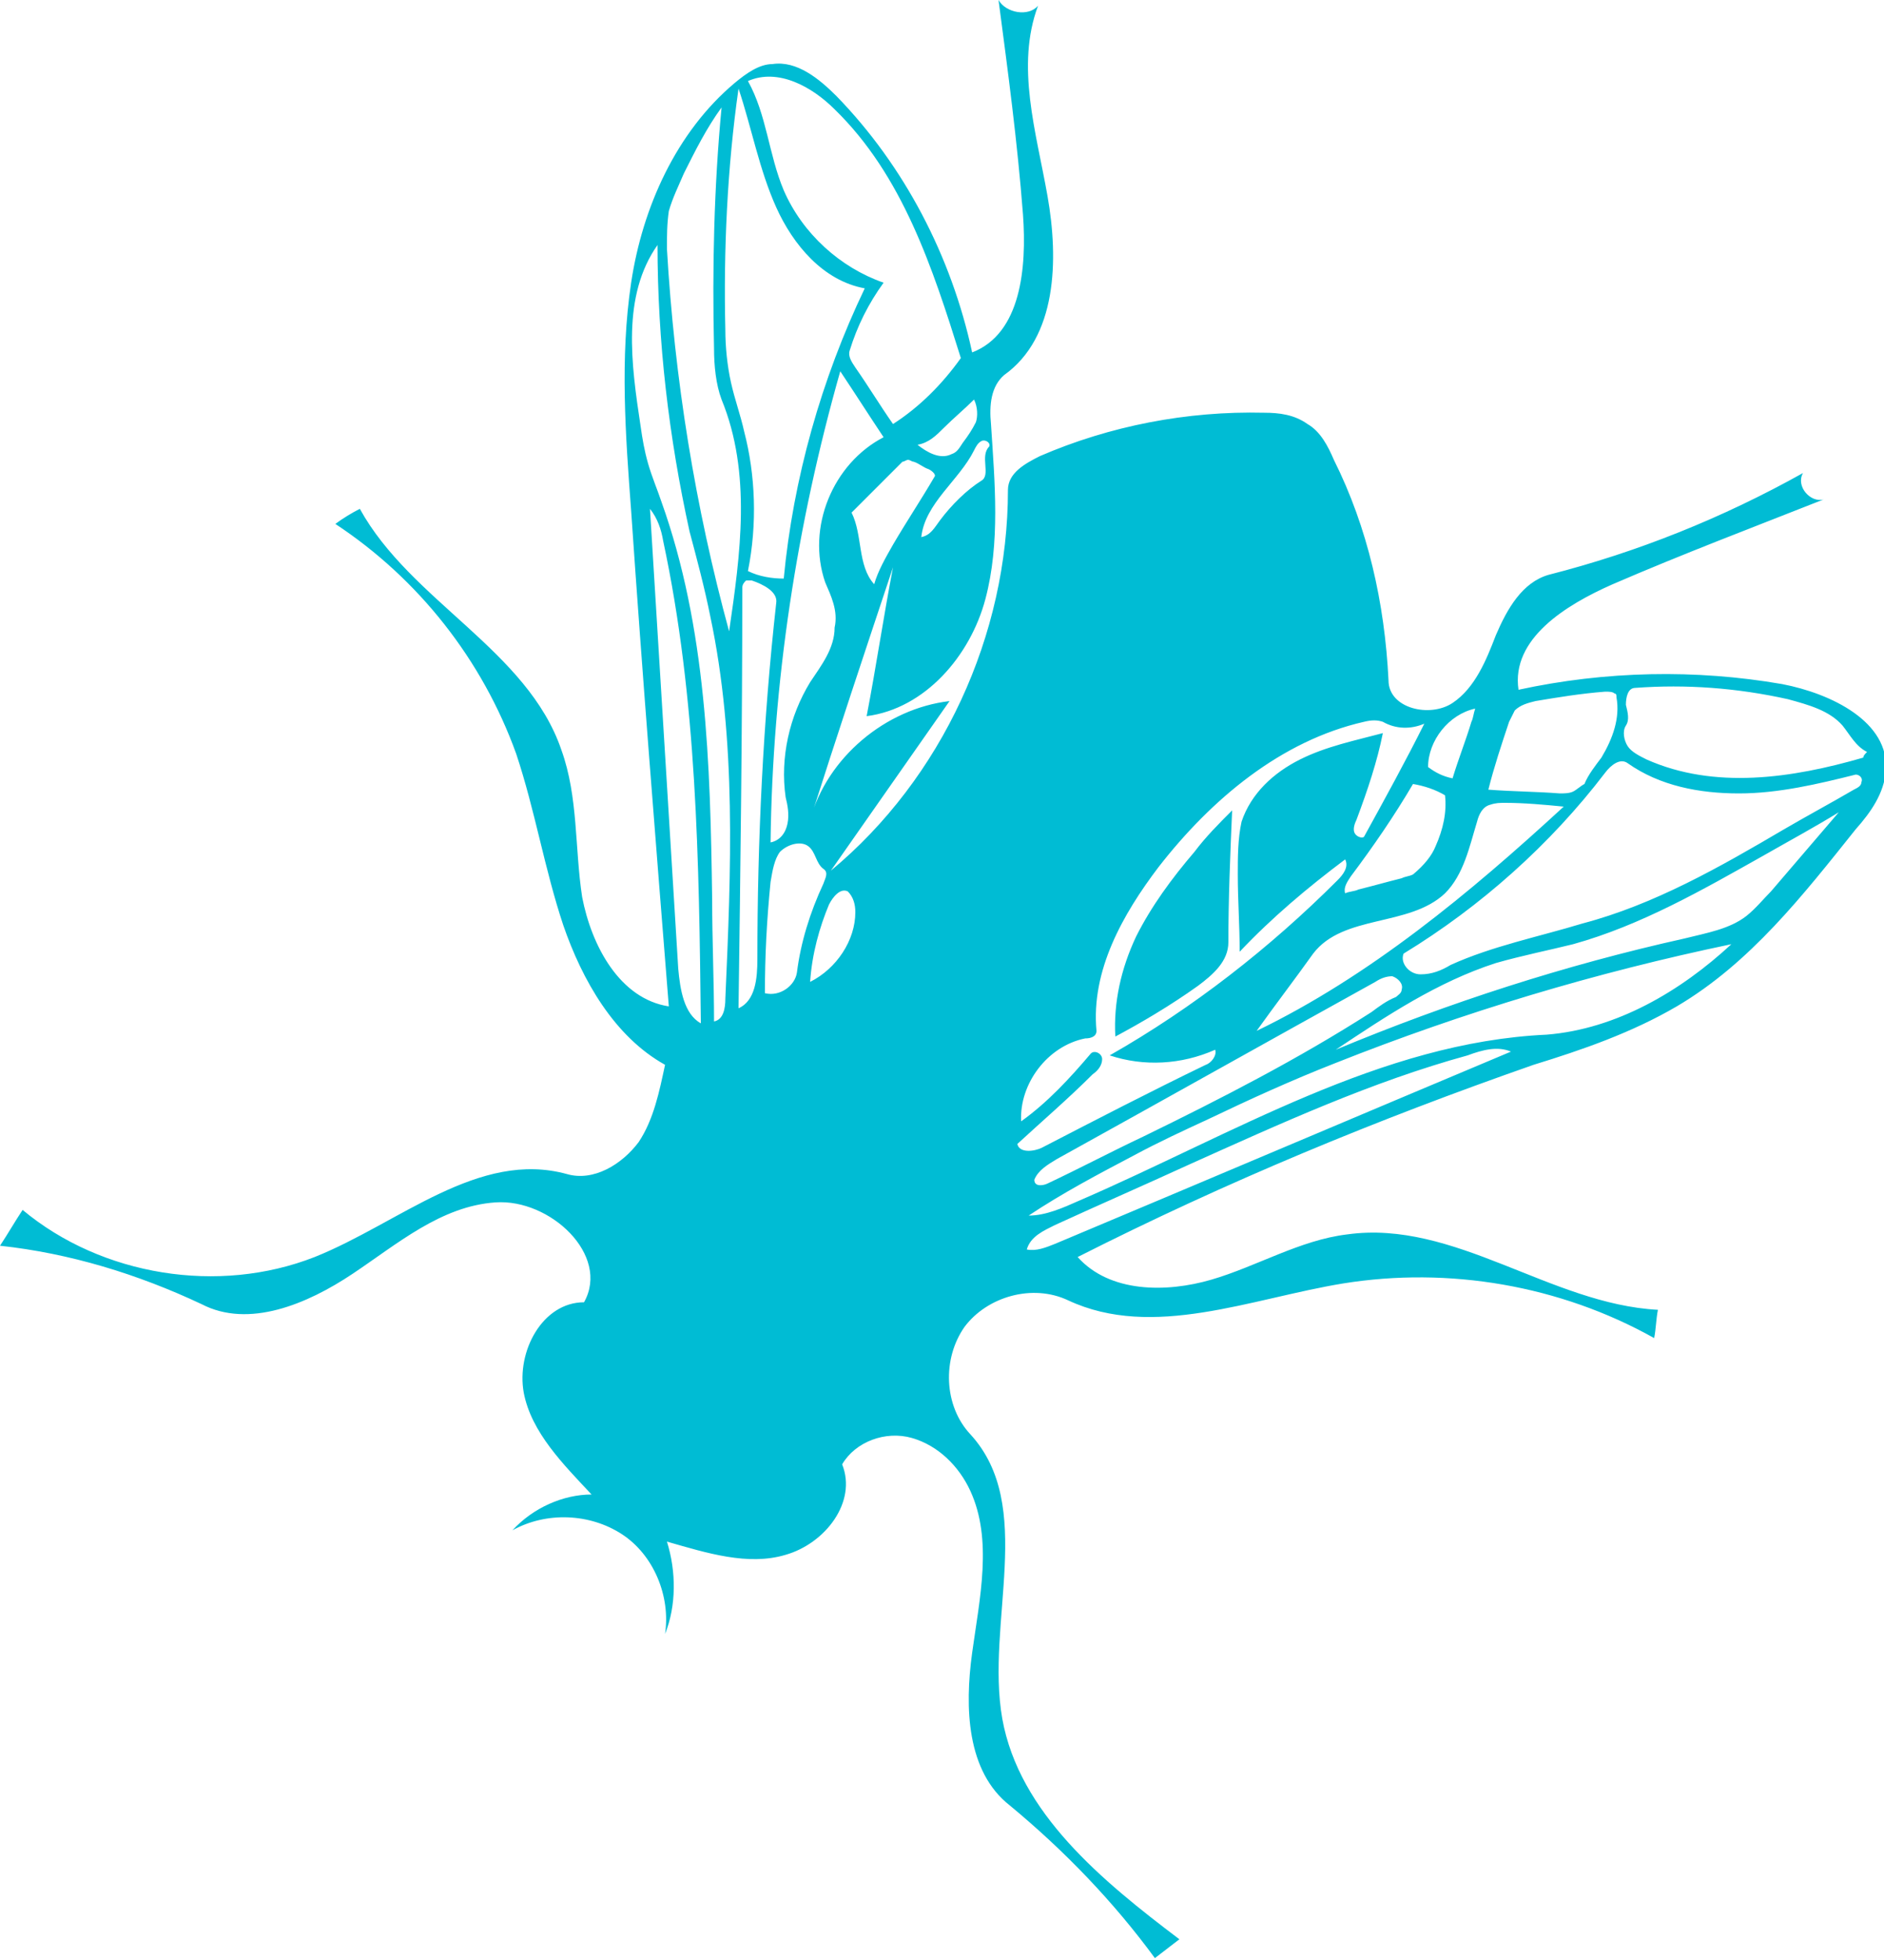 <?xml version="1.0" encoding="utf-8"?>
<!-- Generator: Adobe Illustrator 19.1.0, SVG Export Plug-In . SVG Version: 6.00 Build 0)  -->
<svg version="1.1" id="Layer_1" xmlns="http://www.w3.org/2000/svg" xmlns:xlink="http://www.w3.org/1999/xlink" x="0px" y="0px"
	 viewBox="0 0 100 104" style="enable-background:new 0 0 100 104;" xml:space="preserve">
<style type="text/css">
	.st0{fill:#00BCD4;}
</style>
<g id="blackfly">
	<path class="st0" d="M0,66.1c0.4-0.6,0.8-1.3,1.2-1.9c4.2,3.5,10.4,4.5,15.5,2.5c4.5-1.8,8.7-5.7,13.4-4.4c1.4,0.4,2.9-0.5,3.8-1.7
		c0.8-1.2,1.1-2.7,1.4-4.1c-2.7-1.5-4.4-4.5-5.4-7.4c-1-3-1.5-6.1-2.5-9.1c-1.8-5-5.2-9.3-9.6-12.2c0.4-0.3,0.9-0.6,1.3-0.8
		c2.7,4.9,8.9,7.5,10.7,12.8c0.9,2.5,0.7,5.2,1.1,7.8c0.5,2.6,2,5.4,4.6,5.8c-0.7-8.8-1.4-17.5-2-26.3c-0.3-4-0.6-8.1,0-12.1
		s2.4-8,5.5-10.6c0.6-0.5,1.3-1,2-1c1.3-0.2,2.5,0.8,3.4,1.7c3.6,3.7,6.1,8.5,7.2,13.6c2.6-1,2.9-4.5,2.7-7.3C54,7.5,53.5,3.8,53,0
		c0.4,0.7,1.6,0.9,2.1,0.3C53.9,3.5,55,7,55.6,10.4c0.6,3.4,0.5,7.5-2.3,9.5c-0.7,0.6-0.8,1.6-0.7,2.6c0.2,3.1,0.5,6.3-0.3,9.3
		c-0.8,3-3.2,5.8-6.3,6.2c0.5-2.6,0.9-5.3,1.4-7.9c-1.5,4.5-3,9-4.4,13.4c0.9-3.3,4-5.9,7.4-6.3c-2.1,3-4.2,6-6.3,9
		c5.9-4.9,9.4-12.5,9.4-20.2c0-0.9,0.9-1.4,1.7-1.8c3.7-1.6,7.8-2.4,11.9-2.3c0.8,0,1.6,0.1,2.3,0.6c0.7,0.4,1.1,1.2,1.4,1.9
		c1.8,3.6,2.7,7.6,2.9,11.7c0,1.5,2.2,2,3.4,1.2c1.2-0.8,1.8-2.3,2.3-3.6c0.6-1.4,1.4-2.8,2.8-3.2c4.7-1.2,9.2-3,13.5-5.4
		c-0.4,0.7,0.4,1.6,1.1,1.4C93,28,89.3,29.4,85.6,31c-2.5,1.1-5.4,2.9-5,5.6c4.6-1,9.4-1.1,14-0.3c2.6,0.5,5.7,2,5.5,4.6
		c-0.1,1.2-0.8,2.2-1.6,3.1c-2.8,3.5-5.6,7.1-9.5,9.4c-2.4,1.4-5,2.3-7.6,3.1c-8.3,2.9-16.3,6.2-24.2,10.2c1.7,1.9,4.7,1.9,7.1,1.2
		c2.4-0.7,4.7-2.1,7.2-2.4c5.7-0.8,10.8,3.7,16.5,4c-0.1,0.5-0.1,1-0.2,1.5c-5-2.8-10.9-3.8-16.5-2.9c-4.9,0.8-10.1,3-14.6,0.9
		c-1.9-0.9-4.3-0.2-5.5,1.4c-1.2,1.7-1.1,4.2,0.3,5.7c3.5,3.8,0.8,10,1.7,15.1c0.9,5,5.3,8.6,9.4,11.7c-0.4,0.3-0.9,0.7-1.3,1
		c-2.2-3-4.8-5.7-7.7-8.1c-2.3-1.8-2.4-5.2-2-8.1c0.4-2.9,1.1-6-0.1-8.6c-0.6-1.3-1.7-2.4-3.1-2.8c-1.4-0.4-3,0.2-3.7,1.4
		c0.8,2-0.9,4.2-3,4.8c-2,0.6-4.2-0.1-6.3-0.7c0.5,1.6,0.5,3.4-0.1,4.9c0.3-2-0.6-4.2-2.3-5.3c-1.7-1.1-4-1.2-5.8-0.2
		c1.1-1.2,2.7-1.9,4.2-1.9c-1.5-1.6-3.2-3.3-3.6-5.4c-0.4-2.2,1-4.8,3.2-4.8c1.4-2.5-1.8-5.5-4.7-5.3c-2.9,0.2-5.2,2.2-7.6,3.8
		c-2.4,1.6-5.5,2.9-8,1.6C7.3,67.6,3.7,66.5,0,66.1 M74.5,50.6c-0.2,0.5,0.3,1.1,0.9,1.1s1.1-0.2,1.6-0.5c2.2-1,4.7-1.5,7-2.2
		C87.8,48,91.3,46,94.7,44c1.2-0.7,2.5-1.4,3.7-2.1c0.2-0.1,0.4-0.2,0.4-0.4c0.1-0.2-0.1-0.4-0.3-0.4c-2,0.5-4.1,1-6.2,1
		c-2.1,0-4.2-0.4-5.9-1.6c-0.4-0.3-0.9,0.1-1.2,0.5C82.3,44.8,78.6,48.1,74.5,50.6 M39.7,30.3c0.6,0.3,1.3,0.4,1.9,0.4
		c0.5-5.3,2-10.6,4.3-15.4c-2.2-0.4-3.8-2.3-4.7-4.3c-0.9-2-1.3-4.2-2-6.3c-0.6,4.2-0.8,8.6-0.7,12.8c0,0.9,0.1,1.9,0.3,2.8
		c0.2,0.9,0.5,1.7,0.7,2.6C40.1,25.2,40.2,27.8,39.7,30.3 M51,19c-1.5-4.8-3.1-9.7-6.7-13.2c-1.2-1.2-3-2.2-4.6-1.5
		c1,1.8,1.1,3.9,1.9,5.8c1,2.3,3,4.1,5.3,4.9c-0.8,1.1-1.4,2.3-1.8,3.6c-0.1,0.3,0.1,0.6,0.3,0.9c0.7,1,1.3,2,2,3
		C48.8,21.6,50,20.4,51,19 M72,43.5c-0.1,0.2-0.2,0.5-0.1,0.7c0.1,0.2,0.4,0.3,0.5,0.2c1.1-2,2.2-4,3.2-6c-0.7,0.3-1.5,0.3-2.2-0.1
		c-0.3-0.1-0.6-0.1-1,0c-4.4,1-8.1,4.1-10.9,7.7c-1.9,2.5-3.6,5.5-3.3,8.7c0,0.3-0.3,0.4-0.6,0.4c-2,0.4-3.5,2.4-3.4,4.4
		c1.4-1,2.6-2.3,3.7-3.6c0.2-0.2,0.6,0,0.6,0.3c0,0.3-0.2,0.6-0.5,0.8c-1.3,1.3-2.7,2.5-4,3.7c0.1,0.5,0.9,0.4,1.3,0.2
		c2.9-1.5,5.8-3,8.7-4.4c0.3-0.1,0.6-0.5,0.5-0.8c-1.8,0.8-3.8,0.9-5.6,0.3c4.4-2.5,8.5-5.7,12.1-9.3c0.3-0.3,0.6-0.7,0.4-1.1
		c-2,1.5-3.9,3.1-5.6,4.9c0-1.4-0.1-2.7-0.1-4.1c0-0.9,0-1.9,0.2-2.8c0.5-1.5,1.7-2.6,3.1-3.3c1.4-0.7,2.9-1,4.4-1.4
		C73.1,40.4,72.6,41.9,72,43.5 M91.9,50.1c-7.2,1.5-14.2,3.6-21,6.3c-2.3,0.9-4.5,1.9-6.8,3c-1.3,0.6-2.6,1.2-3.9,1.9
		c-1.9,1-3.8,2-5.6,3.2c0.9,0,1.8-0.4,2.7-0.8c8.1-3.5,16-8.4,24.8-8.8C85.8,54.6,89.2,52.6,91.9,50.1 M38.7,33.5
		c0.6-4.1,1.2-8.4-0.4-12.3c-0.3-0.8-0.4-1.8-0.4-2.7c-0.1-4.3,0-8.6,0.4-12.8c-0.8,1.1-1.4,2.3-2,3.5c-0.3,0.7-0.6,1.3-0.8,2
		c-0.1,0.7-0.1,1.3-0.1,2C35.8,20.1,36.9,26.9,38.7,33.5 M97.8,38.5c-0.7-0.8-1.8-1.1-2.9-1.4c-2.7-0.6-5.4-0.8-8.1-0.6
		c-0.4,0-0.5,0.5-0.5,0.9c0.1,0.4,0.2,0.8,0,1.1c-0.2,0.3-0.1,0.8,0.1,1.1c0.2,0.3,0.6,0.5,1,0.7c3.6,1.6,7.7,1,11.5-0.1
		c0-0.1,0.1-0.2,0.2-0.3C98.5,39.6,98.2,39,97.8,38.5 M34.9,13c-1.9,2.7-1.4,6.3-0.9,9.6c0.1,0.7,0.2,1.3,0.4,2
		c0.2,0.7,0.5,1.4,0.7,2c2.4,6.7,2.6,13.9,2.7,21.1c0,2.2,0.1,4.4,0.1,6.5c0.5-0.1,0.6-0.7,0.6-1.2c0.3-6.8,0.6-13.7-0.8-20.3
		c-0.3-1.5-0.7-3-1.1-4.5C35.5,23.2,34.9,18.1,34.9,13 M79.4,51.1c-3.1,1-5.8,2.8-8.5,4.6c6-2.5,12.2-4.5,18.5-5.9
		c1.2-0.3,2.4-0.5,3.3-1.2c0.5-0.4,0.9-0.9,1.3-1.3c1.2-1.4,2.4-2.8,3.6-4.2c-1.3,0.8-2.6,1.5-4,2.3c-3.2,1.8-6.5,3.7-10.1,4.7
		C82.3,50.4,80.8,50.7,79.4,51.1 M43.8,30.9c-1-2.9,0.4-6.3,3.1-7.7c-0.8-1.2-1.5-2.3-2.3-3.5c-2.3,8.1-3.6,16.5-3.7,25
		c0.5-0.1,0.8-0.5,0.9-1c0.1-0.5,0-1-0.1-1.4c-0.3-2.1,0.2-4.3,1.3-6.1c0.6-0.9,1.3-1.8,1.3-2.9C44.5,32.4,44.1,31.6,43.8,30.9
		 M34.5,27c0.5,8.1,1,16.3,1.5,24.4c0.1,1.1,0.3,2.4,1.2,2.9c-0.1-8.6-0.2-17.2-2-25.6C35.1,28.1,34.9,27.5,34.5,27 M78.4,43.6
		c-0.4,1.3-0.7,2.8-1.7,3.8c-1.9,1.8-5.4,1.1-7,3.2c-1,1.4-2,2.7-3,4.1C72.7,51.8,78,47.4,83,42.8c-1-0.1-2.1-0.2-3.1-0.2
		c-0.3,0-0.5,0-0.8,0.1C78.7,42.8,78.5,43.2,78.4,43.6 M80.2,55.8c-0.7-0.3-1.5-0.1-2.3,0.2c-5.1,1.4-9.9,3.6-14.8,5.8
		c-2.4,1.1-4.7,2.1-7.1,3.2c-0.6,0.3-1.3,0.6-1.5,1.3c0.5,0.1,1-0.1,1.5-0.3C64.1,62.6,72.1,59.2,80.2,55.8 M85,40.2
		c0.6-1,1-2.1,0.8-3.2c0-0.1,0-0.2-0.1-0.2c-0.1-0.1-0.3-0.1-0.5-0.1c-1.3,0.1-2.5,0.3-3.7,0.5c-0.4,0.1-0.8,0.2-1.1,0.5
		c-0.1,0.2-0.2,0.4-0.3,0.6c-0.4,1.2-0.8,2.4-1.1,3.6c1.3,0.1,2.5,0.1,3.8,0.2c0.2,0,0.5,0,0.7-0.1c0.2-0.1,0.4-0.3,0.6-0.4
		C84.3,41.1,84.7,40.6,85,40.2 M55.6,62.8c1.7-0.8,3.4-1.7,5.1-2.5c4.1-2,8.2-4.1,12.1-6.6c0.4-0.3,0.8-0.6,1.3-0.8
		c0.1-0.1,0.3-0.2,0.3-0.4c0.1-0.3-0.2-0.6-0.5-0.7c-0.3,0-0.6,0.1-0.9,0.3c-5.6,3.1-11.3,6.3-16.9,9.4c-0.5,0.3-1,0.6-1.2,1.1
		C54.9,63,55.4,62.9,55.6,62.8 M39.2,53.5c0.9-0.4,1-1.6,1-2.6c0-6.3,0.3-12.6,1-18.9c0.1-0.6-0.7-1-1.3-1.2c-0.1,0-0.2,0-0.3,0
		c-0.1,0.1-0.2,0.2-0.2,0.4C39.4,38.7,39.3,46.1,39.2,53.5 M42.3,51.6c0.2-1.6,0.7-3.2,1.4-4.7c0.1-0.3,0.3-0.6,0-0.8
		c-0.4-0.3-0.4-0.9-0.8-1.2c-0.4-0.3-1.1-0.1-1.5,0.3c-0.3,0.4-0.4,1-0.5,1.6c-0.2,2-0.3,3.9-0.3,5.9C41.4,52.9,42.2,52.3,42.3,51.6
		 M76.2,44.9c0.4-0.9,0.6-1.8,0.5-2.7c-0.5-0.3-1.1-0.5-1.7-0.6c-1,1.7-2.1,3.3-3.3,4.9c-0.2,0.3-0.4,0.6-0.3,0.9
		c0.2-0.1,0.5-0.1,0.7-0.2c0.8-0.2,1.5-0.4,2.3-0.6c0.2-0.1,0.4-0.1,0.6-0.2C75.6,45.9,76,45.4,76.2,44.9 M45.2,27.2
		c0.6,1.2,0.3,2.8,1.2,3.8c0.2-0.7,0.6-1.4,1-2.1c0.7-1.2,1.5-2.4,2.2-3.6c0.1-0.1-0.1-0.3-0.3-0.4c-0.3-0.1-0.5-0.3-0.8-0.4
		c-0.1,0-0.2-0.1-0.3-0.1c-0.1,0-0.2,0.1-0.3,0.1C47,25.4,46.1,26.3,45.2,27.2 M43,52.1c1.4-0.7,2.4-2.2,2.4-3.7
		c0-0.4-0.1-0.8-0.4-1.1c-0.4-0.2-0.8,0.3-1,0.7C43.5,49.2,43.1,50.6,43,52.1 M52.5,23.7c0.1-0.2-0.2-0.4-0.4-0.3
		c-0.2,0.1-0.3,0.3-0.4,0.5c-0.8,1.6-2.6,2.8-2.8,4.6c0.5-0.1,0.7-0.5,1-0.9c0.6-0.8,1.4-1.6,2.2-2.1C52.6,25.2,52,24.2,52.5,23.7
		 M77.1,41.3c0.3-1,0.7-2,1-3c0.1-0.2,0.1-0.4,0.2-0.7c-1.4,0.3-2.5,1.7-2.5,3.1C76.2,41,76.6,41.2,77.1,41.3 M51.7,21.2
		c-0.5,0.5-1.1,1-1.6,1.5c-0.4,0.4-0.8,0.8-1.4,0.9c0.5,0.4,1.2,0.8,1.8,0.5c0.3-0.1,0.4-0.3,0.6-0.6c0.3-0.4,0.5-0.7,0.7-1.1
		C51.9,22.1,51.9,21.6,51.7,21.2"/>
	<path class="st0" d="M63.6,52.3c-1.4,1-2.9,1.9-4.4,2.7c-0.1-1.8,0.3-3.6,1.1-5.3c0.8-1.6,1.9-3.1,3.1-4.5c0.6-0.8,1.3-1.5,2-2.2
		c-0.1,2.3-0.2,4.7-0.2,7C65.2,51,64.4,51.7,63.6,52.3"/>
</g>
</svg>
